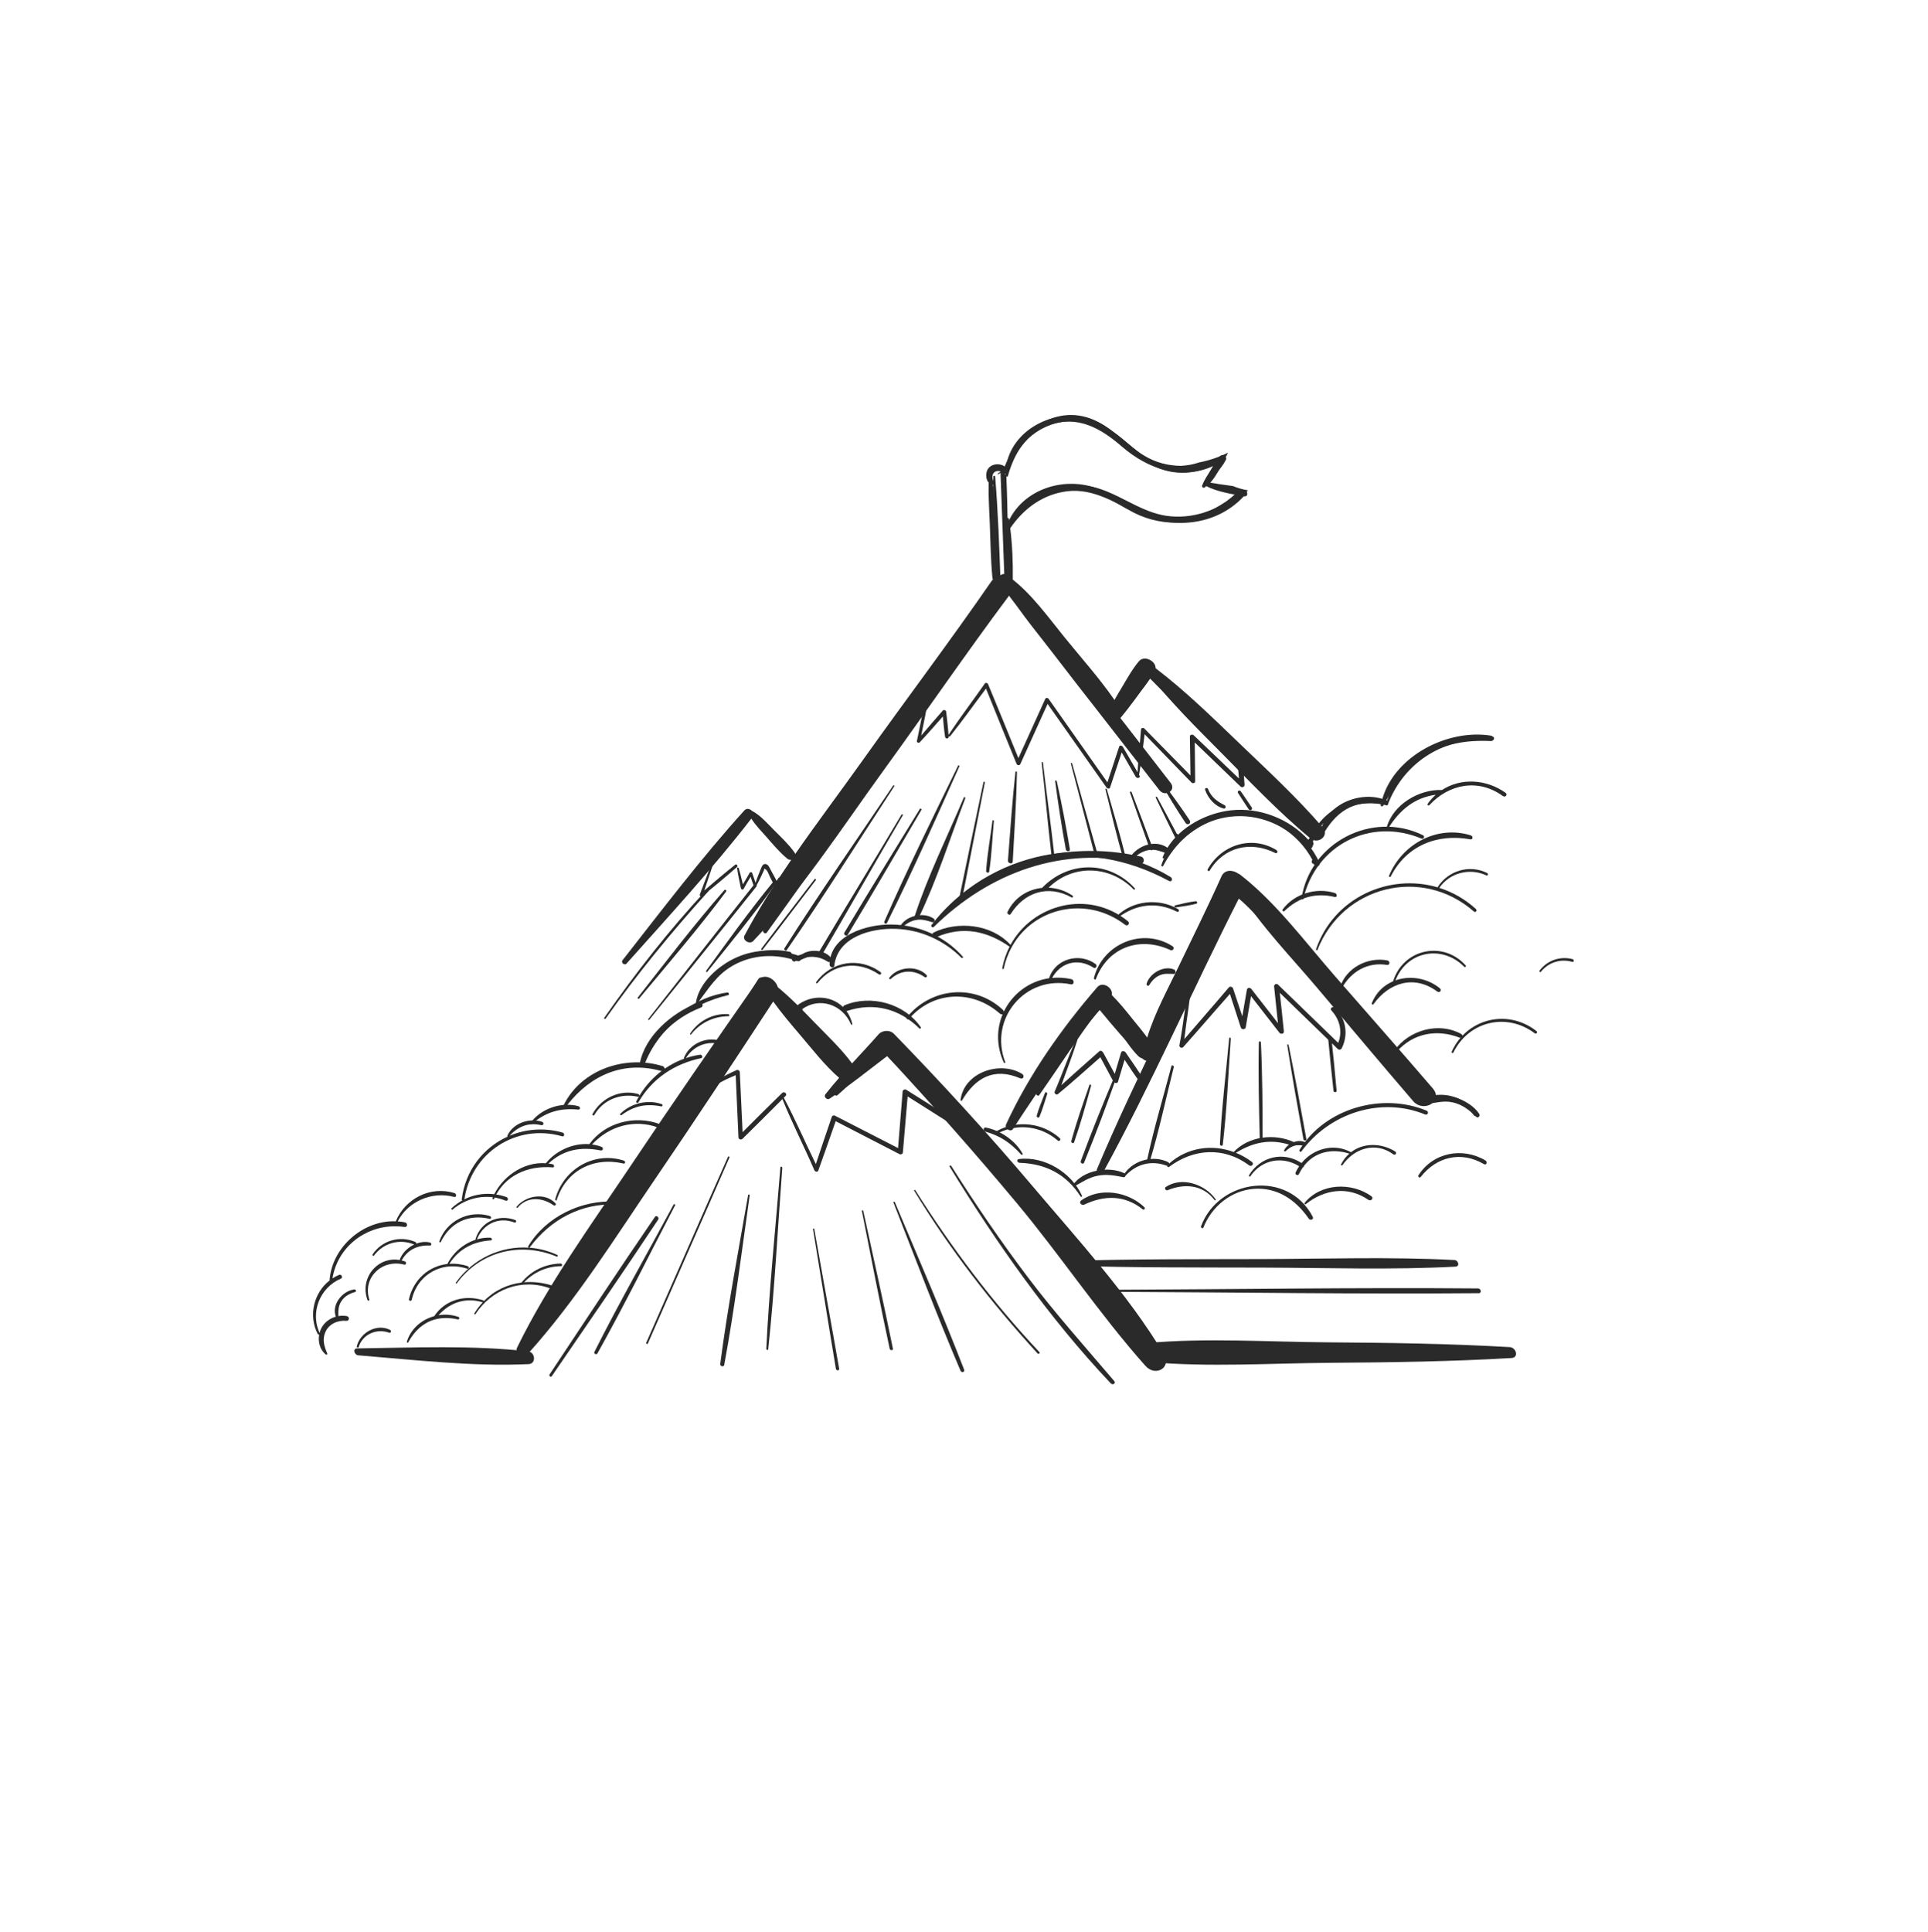 <?xml version="1.0" encoding="utf-8"?>
<!-- Generator: Adobe Illustrator 27.5.0, SVG Export Plug-In . SVG Version: 6.00 Build 0)  -->
<svg version="1.1" xmlns="http://www.w3.org/2000/svg" xmlns:xlink="http://www.w3.org/1999/xlink" x="0px" y="0px"
	 viewBox="0 0 1119.973 1122" style="enable-background:new 0 0 1119.973 1122;" xml:space="preserve">
<g id="BG">
	<rect y="0" style="fill:#FFFFFF;" width="1119.973" height="1122"/>
</g>
<g id="OBJECT">
	<g>
		<path style="fill:#FFFFFF;" d="M714.948,285.131c-2.294-0.049-4.517-0.301-6.751-0.521c-0.286-0.76-0.899-1.415-2.001-1.711
			c-4.706-1.265-4.896-4.162-1.944-7.815c1.667-2.062,0.19-6.434-2.986-5.132c-5.946,2.437-11.693,3.461-17.341,3.423
			c-0.391-0.072-0.8-0.139-1.163-0.219c-12.936-2.814-19.912-6.944-30.04-15.445c-5.186-4.352-11.116-8.58-17.374-11.18
			c-10.605-4.405-21.855-2.769-32.027,1.895c-10.577,4.85-14.287,14.65-17.636,25.294c-0.145-0.102-0.265-0.223-0.447-0.298
			c0.098-0.031,0.196-0.063,0.294-0.094c-0.578-2.833-4.762-2.848-5.755-0.371c-1.885-0.317-4.252,1.221-3.796,3.758
			c3.361,18.73,2.859,37.993,3.424,56.996c0.118,3.943,6.259,3.959,6.141,0c-0.28-9.414-0.384-18.843-0.756-28.246
			c0.878-0.253,1.663-0.846,2.02-1.959c0.358-1.118,0.801-2.088,1.226-3.091c2.157-2.431,4.151-4.904,6.069-7.431
			c0.32-0.336,0.655-0.653,0.977-0.988c1.276-0.427,2.495-1.181,3.546-2.429c0.16-0.19,0.324-0.415,0.484-0.617
			c13.388-9.023,28.899-7.208,44.169-2.248c1.133,1.71,2.783,3.04,4.952,3.474c1.391,0.278,2.622,0.651,3.887,1.003
			c2.871,2.136,5.912,4.027,9.503,5.188c0.321,0.661,0.861,1.237,1.766,1.524c0.485,0.154,0.977,0.243,1.463,0.387
			c0.165,0.115,0.345,0.207,0.51,0.323c1.601,1.136,3.531,1.465,5.427,1.229c2.363,0.494,4.732,0.877,7.099,1.131
			c0.537,0.078,1.052,0.186,1.597,0.257c0.03,0.011,0.062,0.025,0.091,0.036c0.002-0.007,0.002-0.014,0.003-0.021
			c0.277,0.036,0.534,0.096,0.814,0.131c0.528,0.066,0.962-0.013,1.345-0.159c12.344,0.585,24.435-2.389,34.762-10.355
			C718.789,289.085,718.251,285.202,714.948,285.131z"/>
		<g>
			<path style="fill:#FFFFFF;" d="M929.39,749.908c1.247-12.222-4.571-25.168-17.425-29.359c0.351-3.126,0.28-6.291-0.294-9.377
				c6.599-8.296,7.866-20.538,3.676-30.324c17.266-9.655,17.503-37.682,0.744-47.885c1.174-4.123,1.505-8.495,0.945-12.765
				c0.433,0.018,0.831,0.088,1.276,0.088c30.632,0,34.85-40.929,12.685-52.297c-1.668-4.97-4.62-9.457-8.921-12.659
				c18.919-11.961,15.653-46.928-9.92-50.748c-0.014-12.185-6.905-24.354-20.824-27.004c1.982-5.615,1.92-11.512,0.287-17.142
				c-1.866-16.685-13.542-32.043-35.225-32.043c-7.708,0-14.142,1.971-19.347,5.232c-3.2,1.43-6.107,3.204-8.551,5.416
				c-13.338,4.353-21.075,15.773-23.036,28.358c-4.439-1.424-9.238-1.748-14.035-0.949c-6.743,0.433-12.089,2.889-16.037,6.616
				c-5.671,3.614-10.682,8.057-15.202,13.015c-3.78-3.038-7.592-6.043-11.28-9.182c-7.599-12.551-16.794-23.941-27.705-34.115
				c-3.728-3.478-7.94-4.581-11.896-4.117c-8.671-9.871-17.631-20.99-20.174-31.709c-1.886-7.948-8.06-11.159-14.326-10.899
				c-0.081-0.087-0.117-0.186-0.202-0.271c-3.194-3.194-9.933-3.932-13.026,0c-6.252,7.949-12.12,16.147-17.576,24.657
				c-7.803-12.756-17.527-24.414-26.296-36.652c-7.071-11.026-14.142-22.052-21.213-33.078c-2.1-3.274-5.228-4.451-8.257-4.218
				c-0.454-0.857-1.27-1.514-2.538-1.514c-2.117,0-3.064,1.754-2.914,3.39c-3.863-0.79-8.293,0.465-10.199,4.077
				c-4.767,9.033-8.764,18.246-12.249,27.824c-11.038,3.723-20.947,11.292-27.893,21.644c-22.272,33.189-45.48,65.766-70.131,97.236
				c-1.289,0.007-2.486,0.153-3.723,0.241c-0.745-0.951-1.489-1.901-2.234-2.851c-3.196-4.08-8.578-8.839-10.373-13.757
				c-2.817-7.722-12.307-7.667-16.405-3.146c-0.93,0.416-1.848,0.968-2.716,1.785c-14.678,13.827-22.68,32.609-36.931,46.804
				c-14.229,14.172-23.724,32.216-38.103,45.941c-1.304,1.245-2.098,2.582-2.517,3.927c-5.523,4.298-10.392,9.475-9.392,16.417
				c1.383,9.593,11.079,10.644,19.357,10.913c0.629,0.079,1.253,0.081,1.888,0.066c1.007,0.024,2.002,0.045,2.919,0.078
				c5.331,0.193,10.643,0.056,15.945-0.225c-2.437,4.651-4.143,9.701-5.057,14.943c-1.691-0.159-3.422-0.26-5.219-0.26
				c-19.858,0-33.48,9.7-40.873,22.998c-8.967,1.414-16.364,5.017-22.235,10.023c-6.011,1.8-10.41,5.652-13.071,10.553
				c-13.804,6.349-22.25,18.908-25.248,32.898c-0.367,0.204-0.675,0.47-1.034,0.684c-3.444-2.114-7.607-3.47-12.675-3.47
				c-7.79,0-13.623,3.002-17.559,7.505c-2.503,2.573-4.379,5.657-5.512,9.06c-10.574,0.183-18.883,3.808-24.993,9.388
				c-9.533,4.369-13.846,14.693-13.101,24.562c-0.006,0.006-0.011,0.012-0.016,0.018c-6.577,4.928-9.623,13.223-9.266,21.348
				c0.017,0.615,0.09,1.219,0.147,1.831c0.073,0.668,0.126,1.332,0.246,1.991c0.523,3.135,1.528,6.176,3.131,8.89
				c-7.883,5.444-5.481,21.672,7.196,22.759c223.68,19.191,448.435,19.923,672.234,2.19c2.516-0.199,4.586-1.046,6.299-2.247
				c0.888-0.054,1.776-0.073,2.663-0.122c10.173-0.354,20.348-0.555,30.534-0.468c3.112,1.265,6.636,2.036,10.671,2.036
				C948.182,802.457,952.213,760.839,929.39,749.908z"/>
			<g>
				<g>
					<path style="fill:#2B2A2A;" d="M671.256,787.74c-9.691-17.226-23.134-32.925-35.263-48.492
						c-12.602-16.176-25.644-32.01-39.021-47.551c-26.387-30.656-54.164-60.357-83.64-88.074c-1.081-1.017-3.087-1.046-4.054,0.131
						c-4.467,5.431-9.188,10.785-13.712,16.276c-16.775-17.368-33.703-34.578-50.916-51.513c-0.97-0.954-3.291-1.16-4.106,0.133
						c-46.333,73.433-92.338,147.078-138.745,220.462c-0.665,1.051,1.005,2.442,1.686,1.39
						c46.55-71.875,93.493-143.499,140.125-215.322c15.951,16.6,32.121,32.98,48.461,49.199c-2.578,3.281-5.056,6.623-7.313,10.087
						c-0.621,0.953,0.666,2.587,1.66,1.736c9.243-7.912,17.261-17.388,25.521-26.364c27.803,28.395,54.944,57.289,80.599,87.664
						c12.693,15.029,25.024,30.359,37.074,45.908c11.98,15.459,22.656,32.504,35.555,47.158
						C667.506,793.225,673.543,791.804,671.256,787.74z"/>
					<path style="fill:#2B2A2A;" d="M817.892,618.419c-21.35-15.687-76.136-91.18-98.49-105.416
						c-1.682-1.071-4.081-0.166-4.86,1.548c-25.025,55.077-53.739,108.727-77.27,164.451c-0.909,2.153,2.504,3.894,3.661,1.775
						c28.274-51.779,51.956-106.177,78.669-158.797c19.085,15.432,73.334,88.26,93.21,102.601
						C817.435,627.915,822.561,621.849,817.892,618.419z"/>
					<path style="fill:#2B2A2A;" d="M669.19,610.363c-9.143-10.939-19.187-21.332-29.266-31.419
						c-1.496-1.497-3.863-0.868-4.784,0.811c-10.29,18.76-22.086,36.58-33.142,54.878c-0.651,1.076,0.983,2.518,1.739,1.434
						c11.598-16.609,22.577-33.625,34.722-49.846c8.126,9.9,16.538,19.692,25.448,28.859
						C666.966,618.227,672.113,613.861,669.19,610.363z"/>
					<path style="fill:#2B2A2A;" d="M735.503,450.198c-21.182-21.376-44.122-41.369-66.562-61.417
						c-0.837-0.747-2.654-0.973-3.36,0.109c-5.56,8.526-11.604,16.867-16.652,25.728c-20.609-26.639-41.248-53.259-62.326-79.515
						c-1.802-2.245-4.969-2.365-6.445,0.208c-20.574,35.864-46.653,69.397-69.743,103.699
						c-22.562,33.516-45.168,67.021-67.044,100.99c-0.814,1.264,1.146,2.955,2.058,1.696c24.104-33.284,47.505-67.089,70.9-100.875
						c22.374-32.31,43.203-66.845,67.586-97.719c29.386,38.975,59.67,77.296,89.581,115.867c3.268,4.214,10.003,0.235,6.514-4.248
						c-9.747-12.528-19.461-25.086-29.176-37.645c6.154-7.284,11.597-15.232,17.19-22.958c20.68,20.699,41.368,41.809,63.27,61.187
						C734.935,458.527,738.784,453.508,735.503,450.198z"/>
					<path style="fill:#2B2A2A;" d="M680.053,509.463c-45.393-27.866-106.233-14.456-138.106,27.12
						c-0.529,0.69,0.622,1.646,1.17,0.964c14.895-18.551,35.688-32.018,58.887-37.522c26.638-6.32,53.335-1.143,77.128,11.708
						C680.733,512.598,681.447,510.319,680.053,509.463z"/>
					<path style="fill:#2B2A2A;" d="M766.471,501.142c-8.03-17.805-26.446-30.167-46.094-30.236
						c-19.474-0.068-39.466,12.799-45.742,31.566c-0.208,0.621,0.715,1.123,1.041,0.505c8.655-16.459,24.192-28.827,43.397-29.388
						c18.123-0.529,34.873,10.167,43.297,25.877c-0.512,0.562-0.621,1.539,0.185,2.094c0.535,0.368,1.071,0.736,1.606,1.104
						C765.296,503.445,767.188,502.732,766.471,501.142z"/>
					<path style="fill:#2B2A2A;" d="M674.666,492.665c-6.094-3.635-14.191-0.193-17.027,5.884c-0.266,0.571,0.677,1.051,0.989,0.479
						c3.077-5.63,9.778-7.089,15.37-4.718C675.212,494.826,675.694,493.279,674.666,492.665z"/>
					<path style="fill:#2B2A2A;" d="M559.291,555.679c-10.486-11.921-25.934-18.59-41.779-18.675
						c-13.975-0.075-35.458,6.104-35.601,23.318c-0.013,1.551,2.515,2.406,2.725,0.593c1.935-16.762,21.556-21.947,35.932-21.378
						c14.415,0.571,27.776,6.686,37.963,16.821C558.976,556.801,559.727,556.174,559.291,555.679z"/>
					<path style="fill:#2B2A2A;" d="M479.063,556.042c-5.802-3.121-12.909-2.902-18.563,0.484c-1.198,0.718,0.261,2.525,1.397,1.863
						c5.285-3.077,11.013-3.474,16.688-1.17C479.446,557.568,479.832,556.456,479.063,556.042z"/>
					<path style="fill:#2B2A2A;" d="M615.587,661.066c-9.894-8.861-24.659-10.609-36.305-4.214
						c-0.771,0.423,0.151,1.503,0.868,1.157c11.531-5.569,24.585-3.888,34.287,4.452
						C615.429,663.315,616.554,661.932,615.587,661.066z"/>
					<path style="fill:#2B2A2A;" d="M828.717,645.142c-25.88-10.716-58.949-1.469-73.818,22.785c-0.407,0.665,0.593,1.555,1.08,0.89
						c16.25-22.187,46-32.017,71.845-21.478C829.415,647.989,830.233,645.77,828.717,645.142z"/>
					<path style="fill:#2B2A2A;" d="M857.585,646.976c-6.963-11.033-22.968-14.628-33.732-7.042
						c-0.459,0.324,0.104,0.996,0.555,0.74c10.966-6.207,24.701-3.318,31.808,7.194
						C856.851,648.806,858.214,647.973,857.585,646.976z"/>
					<path style="fill:#2B2A2A;" d="M558.842,653.361c-10.806-6.788-21.611-13.576-32.416-20.364
						c-0.808-0.508-2.01,0.052-2.088,1.004c-0.894,10.954-1.783,21.909-2.664,32.865c-12.211-6.258-24.417-12.526-36.626-18.79
						c-0.617-0.317-1.587-0.146-1.836,0.585c-3.122,9.159-6.257,18.317-9.298,27.504c-6.274-12.806-11.922-25.953-18.611-38.545
						c0.373-0.379,0.756-0.75,1.128-1.13c1.065-1.085-0.958-2.723-2.036-1.678c-7.756,7.519-15.366,15.193-23.019,22.818
						c-0.533-11.658-1.071-23.316-1.631-34.973c-0.034-0.712-1.052-1.43-1.733-1.126c-14.991,6.676-29.053,15.98-38.428,29.754
						c-0.378,0.556,0.451,1.263,0.911,0.751c10.448-11.642,22.195-21.727,36.869-27.491c0.523,12.051,1.063,24.1,1.612,36.15
						c0.051,1.124,1.59,1.532,2.31,0.817c7.738-7.688,15.538-15.323,23.207-23.081c5.655,13.98,12.592,27.449,18.556,41.296
						c0.363,0.843,1.889,1.297,2.279,0.216c3.445-9.534,6.764-19.116,10.101-28.688c12.349,6.373,24.701,12.74,37.045,19.121
						c0.795,0.411,1.914,0.01,1.996-0.961c0.93-10.845,1.849-21.69,2.766-32.536c10.159,6.419,20.318,12.838,30.478,19.257
						C559.558,657.299,560.558,654.438,558.842,653.361z"/>
					<path style="fill:#2B2A2A;" d="M775.224,585.298c-1.101-0.99-2.896,0.449-1.816,1.621c4.931,5.354,6.531,12.218,3.961,18.854
						c-11.647-11.27-23.302-22.531-34.932-33.819c-0.924-0.897-2.442-0.161-2.311,1.092c0.743,7.088,1.468,14.179,2.238,21.265
						c-5.148-6.61-10.296-13.221-15.444-19.832c-0.743-0.955-2.374-0.907-2.605,0.429c-0.888,5.138-1.779,10.276-2.669,15.413
						c-1.793-5.405-3.585-10.81-5.377-16.214c-0.319-0.963-1.773-1.346-2.445-0.551c-8.529,10.089-17.279,19.992-25.864,30.035
						c1.321-11.569,3.459-23.064,4.284-34.678c0.036-0.506-0.739-0.734-0.857-0.186c-2.742,12.692-3.84,25.706-6.278,38.458
						c-0.216,1.131,1.442,1.907,2.188,1.071c9.135-10.237,18.046-20.674,27.166-30.924c2.103,6.491,4.208,12.982,6.309,19.474
						c0.445,1.373,2.617,1.383,2.868-0.093c1.023-6.023,2.044-12.046,3.068-18.069c5.493,7.06,10.986,14.12,16.479,21.18
						c0.854,1.098,2.761,0.778,2.606-0.797c-0.735-7.456-1.558-14.904-2.365-22.352c11.242,10.872,22.465,21.763,33.694,32.648
						c0.698,0.676,1.835,0.438,2.254-0.382C783.448,600.975,781.924,591.322,775.224,585.298z"/>
					<path style="fill:#2B2A2A;" d="M665.012,628.182c-3.37-5.824-7.389-11.305-11.144-16.887c-0.549-0.816-2.277-1.087-2.627,0.085
						c-1.232,4.127-2.452,8.257-3.67,12.388c-2.236-4.117-4.47-8.236-6.714-12.349c-0.359-0.657-1.471-1.485-2.234-0.804
						c-7.362,6.573-14.827,13.059-22.089,19.748c3.098-8.757,6.568-17.388,9.321-26.263c0.136-0.437-0.531-0.818-0.742-0.359
						c-4.552,9.932-8.085,20.298-12.447,30.311c-0.414,0.95,0.971,2.234,1.839,1.516c8.398-6.948,16.509-14.268,24.704-21.457
						c2.482,4.644,4.97,9.284,7.458,13.924c0.483,0.901,2.365,1.703,2.798,0.265c1.277-4.245,2.544-8.494,3.807-12.743
						c3.054,4.627,6.06,9.325,9.452,13.688C663.58,630.344,665.859,629.645,665.012,628.182z"/>
					<path style="fill:#2B2A2A;" d="M721.878,443.073c-0.205-1.72-2.907-1.802-2.827,0.091c0.128,3.016,0.387,6.026,0.652,9.035
						c-8.761-8.369-17.522-16.738-26.283-25.107c-0.659-0.63-2.242-0.422-2.225,0.697c0.114,7.546,0.233,15.093,0.352,22.639
						c-8.941-9.104-17.88-18.208-26.842-27.291c-0.594-0.602-1.829-0.31-1.894,0.593c-0.595,8.278-1.63,16.55-1.992,24.844
						c-2.831-4.893-5.662-9.787-8.493-14.68c-0.403-0.697-1.816-1.334-2.186-0.207c-2.273,6.914-4.556,13.826-6.839,20.737
						c-11.38-16.154-22.762-32.306-34.135-48.465c-0.484-0.688-1.629-0.761-2.004,0.065c-5.193,11.443-10.39,22.885-15.576,34.331
						c-5.841-14.316-11.656-28.643-17.593-42.92c-0.272-0.655-1.395-1.138-1.892-0.427c-6.989,9.989-14.378,19.706-21.124,29.864
						c-0.28-4.489-0.855-8.969-1.343-13.437c-0.097-0.888-1.363-1.403-1.975-0.698c-4.188,4.824-8.418,9.621-12.537,14.507
						c1.509-7.555,3.228-15.131,4.132-22.758c0.05-0.42-0.693-0.768-0.832-0.289c-2.484,8.555-3.903,17.491-5.798,26.193
						c-0.187,0.859,1.075,1.391,1.629,0.798c4.59-4.904,9.003-9.981,13.451-15.018c0.351,3.952,0.691,7.914,1.288,11.831
						c0.189,1.241,2.129,1.319,2.058-0.066c-0.006-0.129-0.02-0.257-0.027-0.385c0.21,0.29,0.604,0.449,0.871,0.116
						c7.226-9.024,13.9-18.477,20.865-27.701c5.849,14.591,11.813,29.136,17.745,43.693c0.359,0.881,1.747,1.172,2.185,0.207
						c5.293-11.666,10.572-23.34,15.855-35.01c11.433,16.221,22.857,32.448,34.284,48.673c0.44,0.624,1.709,0.824,2.002-0.065
						c2.251-6.809,4.505-13.617,6.764-20.423l8.114,14.116c0.729,1.267,3.034,0.745,2.214-0.673
						c-0.083-0.143-0.165-0.285-0.247-0.428c1.424-7.793,2.172-15.71,3.224-23.565c9.068,9.365,18.154,18.713,27.24,28.06
						c0.62,0.638,2.138,0.377,2.127-0.666c-0.078-7.539-0.159-15.078-0.243-22.618c8.863,8.53,17.727,17.061,26.59,25.592
						c0.958,0.922,2.442,0.154,2.343-1.107C722.626,451.526,722.379,447.282,721.878,443.073z"/>
					<path style="fill:#2B2A2A;" d="M584.574,276.107c-0.018-0.425-0.494-0.639-0.881-0.594c-0.03-0.895-0.062-1.791-0.091-2.686
						c-0.049-1.494-2.534-1.584-2.47,0.08c0.868,22.807,1.688,45.615,2.54,68.423c0.044,1.17,2.281,1.531,2.257,0.21
						C585.538,319.74,585.491,297.892,584.574,276.107z"/>
					<path style="fill:#2B2A2A;" d="M716.229,282.334c-2.7-0.371-5.396-0.758-8.091-1.148c-1.697-0.314-3.395-0.597-5.068-0.809
						c3.399-3.886,6.009-8.822,7.506-13.732c0.042-0.101,0.085-0.202,0.127-0.303c0.525-0.413,1.059-0.815,1.558-1.258
						c0.353-0.718,0.704-1.438,1.049-2.16c-0.846,0.421-1.703,0.821-2.564,1.213c-0.546,0.243-1.095,0.48-1.649,0.708
						c-0.426,0.179-0.853,0.358-1.285,0.527c-3.598,1.392-7.346,2.481-11.248,3.23c-8.886,2.97-18.516,2.876-27.987-1.59
						c-2.281-1.075-4.403-2.389-6.465-3.794c-5.699-4.398-10.953-9.56-17.028-13.423c-2.156-1.612-4.372-3.137-6.739-4.436
						c-24.388-13.377-49.456,6.483-56.279,30.178c-0.205,0.711,0.865,1.341,1.21,0.587c0.794-1.733,1.632-3.463,2.522-5.172
						c-0.073,0.354,0.486,0.65,0.621,0.269c0.836-2.355,1.895-4.6,3.116-6.735c2.253-3.523,4.787-6.834,7.697-9.725
						c6.113-5.649,13.946-9.337,22.647-10.025c4.615-0.365,8.767,0.185,12.622,1.346c7.579,2.969,14.262,8.591,21.002,14.115
						c5.072,4.156,10.357,7.741,16.115,10.204c5.933,2.983,12.361,4.568,19.425,4.112c6.162-0.398,12.365-2.272,17.743-5.464
						c-1.533,2.674-3.193,5.363-4.547,8.16c-0.772,0.93-1.571,1.854-2.412,2.777c-0.323-0.024-0.429,0.244-0.391,0.509
						c-0.702,1.102,1.118,2.487,2.125,1.495c0.094-0.092,0.179-0.197,0.272-0.291c0.206,0.074,0.425,0.138,0.632,0.211
						c2.214,0.85,4.516,1.561,6.878,2.124c3.018,0.803,6.063,1.459,8.972,1.872c0.105,0.015,0.184-0.002,0.275-0.006
						c-1.977,2.012-4.159,3.798-6.444,5.437c-2.175,1.46-4.409,2.828-6.722,4.089c-7.193,3.637-15.22,5.64-23.294,5.654
						c-16.219,0.028-27.692-9.608-41.681-16.117c-20.212-9.404-47.018-1.687-55.542,20.052c-0.21,0.534,0.609,0.953,0.898,0.435
						c6.75-12.127,18.615-20.883,32.614-22.327c15.643-1.614,27.157,7.998,40.279,14.686c17.268,8.8,37.576,7.273,53.127-3.06
						c4.424-2.447,8.519-5.422,12.115-8.846c0,0,0.014,0,0.022,0.001c0.322-0.361,0.618-0.744,0.929-1.115
						C721.852,284.283,718.93,283.467,716.229,282.334z"/>
					<path style="fill:#2B2A2A;" d="M578.081,276.852c-0.046-0.546-1.073-0.738-1.075-0.1c-0.033,20.595,1.01,41.308,1.956,61.879
						c0.063,1.383,2.334,1.456,2.278-0.074C580.484,318.018,579.805,297.335,578.081,276.852z"/>
					<path style="fill:#2B2A2A;" d="M583.714,271.877c-0.539,0.263-1.077,0.529-1.621,0.782c-0.324,0.151,0.056,0.672,0.373,0.498
						c0.522-0.288,1.05-0.563,1.577-0.84C584.336,272.163,583.988,271.743,583.714,271.877z"/>
					<path style="fill:#2B2A2A;" d="M583.786,272.383c-1.986-2.32-5.711-2.927-8.151-0.909c-2.305,1.906-2.577,5.533-0.491,7.657
						c0.505,0.514,1.254-0.056,1.034-0.681c-0.611-1.732-0.508-3.953,1.063-5.16c1.46-1.122,3.304-0.829,4.636,0.258
						c-0.735,0.49-1.47,0.98-2.205,1.47c-0.274,0.183,0.07,0.613,0.329,0.44c0.777-0.518,1.555-1.036,2.332-1.554
						C583.283,274.583,584.644,273.385,583.786,272.383z"/>
					<path style="fill:#2B2A2A;" d="M357.673,698c-19.765-1.262-40.651,8.764-50.887,25.966c-0.207,0.349,0.202,0.739,0.571,0.755
						c-16.359-1.153-32.608,6.341-42.565,20.295c-0.228,0.319,0.296,0.754,0.528,0.436c13.585-18.566,36.917-24.363,57.97-15.585
						c0.694,0.289,1.042-0.661,0.39-0.96c-5.28-2.426-10.782-3.791-16.273-4.184c0.118-0.007,0.232-0.049,0.313-0.157
						c12.178-16.283,29.657-25.69,50.21-24.966C359.035,699.638,358.625,698.06,357.673,698z"/>
					<path style="fill:#2B2A2A;" d="M422.542,576.494c-22.101,3.117-40.992,20.249-48.813,40.692
						c-0.204,0.534,0.683,1.007,0.911,0.442c8.54-21.176,26.583-34.428,48.35-39.607
						C423.893,577.807,423.358,576.38,422.542,576.494z"/>
					<path style="fill:#2B2A2A;" d="M458.955,552.916c-20.549-4.604-43.935,6.819-52.764,25.935
						c-0.262,0.568,0.659,1.029,0.976,0.473c10.579-18.567,30.537-28.093,51.588-24.464
						C460.128,555.097,460.181,553.19,458.955,552.916z"/>
					<path style="fill:#2B2A2A;" d="M306.852,784.968c-32.536-3.697-66.649-2.167-99.359-1.736
						c-2.839,0.037-1.683,3.823,0.646,4.011c32.466,2.629,66.372,6.638,98.938,5.116
						C311.594,792.149,310.952,785.434,306.852,784.968z"/>
					<path style="fill:#2B2A2A;" d="M844.889,731.886c-37.182-1.931-74.706-0.669-111.927-0.556
						c-37.208,0.113-74.472-0.107-111.664,1.071c-1.962,0.062-1.231,2.766,0.455,2.818c37.308,1.17,74.686,0.958,112.01,1.071
						c37.157,0.113,74.632,1.404,111.747-0.556C848.214,735.592,847.163,732.004,844.889,731.886z"/>
				</g>
				<path style="fill:#2B2A2A;" d="M768.35,480.605c-14.787-17.217-31.687-32.779-48.041-48.486
					c-15.573-14.957-31.719-30.808-49.038-43.987c0.183-4.187-6.582-7.735-9.658-4.051c-3.965,4.75-7.106,10.433-10.25,15.759
					c-1.272,2.155-2.719,4.413-3.952,6.756c-8.832-12.775-19.456-24.597-29.195-36.621c-9.672-11.941-19.251-25.44-31.635-34.668
					c-1.336-0.995-3.246-0.537-3.729,0.755c-2.359-1.165-5.1-1.079-6.83,1.425c-24.243,35.102-50.019,69.203-74.763,103.961
					c-12.853,18.055-26.477,36.114-39.324,54.623c-0.099-0.349-0.266-0.707-0.522-1.064c-3.352-4.671-7.772-8.832-11.841-12.893
					c-3.943-3.936-7.759-8.497-12.744-11.118c-0.014-0.007-0.027-0.001-0.041-0.007c-1.133-1.193-3.062-1.704-4.367-0.263
					c-25.048,27.662-47.787,57.709-70.809,87.055c-1.075,1.37,1.176,3.222,2.334,1.923c24.58-27.571,49.876-54.994,72.512-84.208
					c2.372,3.863,5.756,7.194,8.701,10.559c3.782,4.322,7.675,8.996,12.111,12.652c0.768,0.633,1.602,0.801,2.364,0.701
					c-9.816,14.301-19.126,28.877-27.133,43.984c-1.48,2.792,3.003,5.37,5.035,3.233c28.369-29.849,51.613-65.914,75.767-99.191
					c24.467-33.709,47.99-68.176,72.933-101.527c0.189-0.253,0.315-0.514,0.454-0.774c6.644,11.852,16.145,22.636,24.359,33.151
					c10.323,13.215,20.128,27.134,31.778,39.205c3.253,3.37,7.379,1.098,8.213-2.35c3.62-2.849,6.586-7.156,9.286-10.602
					c2.84-3.624,5.746-7.249,8.275-11.107c12.215,15.229,26.555,29.463,40.174,43.187c16.997,17.128,33.828,34.962,52.424,50.374
					C765.639,490.673,772.494,485.43,768.35,480.605z"/>
				<path style="fill:#2B2A2A;" d="M832.282,632.173c-18.698-21.758-37.659-43.291-56.547-64.884
					c-17.43-19.925-34.45-43.054-55.448-59.33c-0.274-0.213-0.584-0.364-0.909-0.469c-3.155-2.293-7.966-2.633-9.865,1.62
					c-7.903,17.694-16.573,35.014-24.943,52.488c-6.32,13.195-13.836,26.874-18.159,41.068c-2.557-3.581-5.48-6.951-8.2-10.352
					c-3.942-4.93-7.893-9.891-12.379-14.34c1.013-3.942-5.195-8.305-8.421-4.578c-20.738,23.95-39.758,50.917-53.016,79.808
					c-0.977,2.129,2.656,4.697,4.028,2.586c16.235-24.985,32.824-48.86,52.305-71.341c2.679,4.662,5.762,9.1,8.826,13.51
					c3.692,5.313,7.136,11.016,11.754,15.562c3.299,3.248,9.257,0.584,9.026-3.556c10.299-12.679,17.272-28.942,24.646-43.32
					c8.311-16.206,16.377-32.529,25.035-48.552c12.662,20.075,30.205,38.022,45.348,55.959
					c18.472,21.881,36.875,43.824,55.539,65.541C826.929,646.604,838.755,639.705,832.282,632.173z"/>
				<path style="fill:#2B2A2A;" d="M676.057,786.455c-20.911-34.76-49.998-66.469-76.157-97.368
					c-25.817-30.496-52.783-59.961-80.636-88.605c-2.324-2.39-6.751-2.125-8.874,0.286c-5.063,5.749-10.291,11.304-15.445,16.925
					c-6.306-8.618-14.575-16.309-21.978-23.975c-6.771-7.012-13.599-14.065-21.12-20.281c-1.439-5.01-8.232-8.727-11.736-3.712
					c-24.785,35.473-49.386,71.052-73.469,107.006c-23.073,34.445-48.038,68.705-66.287,106.048
					c-1.636,3.347,3.615,6.564,6.042,3.88c28.171-31.16,50.826-67.606,74.432-102.223c23.169-33.975,45.806-68.286,68.31-102.702
					c4.839,6.716,10.223,13.063,15.584,19.344c7.221,8.461,14.304,17.7,22.711,24.989c-2.732,3.127-5.414,6.304-7.993,9.588
					c-1.129,1.438,0.939,3.514,2.429,2.54c11.68-7.632,22.389-16.386,33.482-24.762c25.765,27.755,50.864,56.126,75.135,85.199
					c25.729,30.818,48.278,64.851,74.923,94.765C671.194,799.892,680.878,794.47,676.057,786.455z"/>
				<path style="fill:#2B2A2A;" d="M655.236,535.119c-22.908-18.644-55.326-9.973-68.222,13.726
					c-10.925-12.084-30.482-14.084-44.686-7.198c-1.53,0.742,0.132,3.343,1.573,2.709c15.126-6.652,29.459-3.677,42.56,5.538
					c-1.947,3.815-3.413,7.989-4.248,12.499c-0.095,0.513,0.76,0.748,0.879,0.191c0.948-4.459,2.487-8.533,4.473-12.217
					c0.23-0.073,0.364-0.266,0.282-0.513c12.714-22.846,43.458-29.792,65.705-12.693
					C655.058,538.317,656.722,536.329,655.236,535.119z"/>
				<path style="fill:#2B2A2A;" d="M542.456,533.63c-5.923-4.244-16.792-1.698-19.856,5.008c-0.16,0.351,0.358,0.813,0.675,0.556
					c2.559-2.072,4.999-3.966,8.289-4.714c3.633-0.826,6.61,0.181,10.045,1.204C542.854,536.055,543.405,534.31,542.456,533.63z"/>
				<path style="fill:#2B2A2A;" d="M636.477,560.003c-9.554-7.036-23.558-3.03-27.041,8.217
					c-11.75,1.682-21.426,9.239-26.278,19.344c-0.059-0.31-0.197-0.625-0.496-0.908c-16.408-15.547-41.951-13.051-55.905,4.316
					c-0.545,0.678,0.599,1.622,1.167,0.962c14.112-16.417,36.962-17.248,52.961-3.122c0.558,0.493,1.137,0.513,1.579,0.281
					c-3.542,8.401-3.825,18.36,0.648,28.097c0.235,0.511,1.068,0.332,0.842-0.256c-9.719-25.187,11.64-50.708,38.068-45.185
					c2.117,0.442,2.219-2.601,0.312-3.019c-3.847-0.844-7.584-1.025-11.157-0.697c4.914-8.93,14.821-11.849,24.065-5.957
					C636.55,562.911,637.681,560.89,636.477,560.003z"/>
				<path style="fill:#2B2A2A;" d="M681.192,549.658c-17.502-11.266-40.761-1.444-45.717,18.432
					c-0.166,0.667,0.867,1.299,1.148,0.556c7.042-18.615,25.691-24.956,43.259-16.786
					C681.322,552.531,682.578,550.551,681.192,549.658z"/>
				<path style="fill:#2B2A2A;" d="M681.985,563.134c-6.038-2.541-14.205,2.266-15.933,8.286c-0.208,0.723,0.912,1.718,1.416,0.909
					c1.563-2.511,3.465-4.622,6.227-5.833c2.741-1.202,5.157-0.835,8.016-0.758C683.238,565.778,683.158,563.627,681.985,563.134z"
					/>
				<path style="fill:#2B2A2A;" d="M534.833,596.592c-9.479-13.705-28.873-19.058-44.181-12.684
					c-0.548,0.228-0.839,0.609-0.949,1.033c-7.47-7.348-20.224-7.493-28.737,0.909c-1.207,1.192,0.695,3.185,2.054,2.715
					l2.182-0.753c0.876-0.302,1.054-1.009,0.854-1.668c9.897-7.199,23.392-2.755,28.273,8.854c0.161,0.384,0.903,0.373,0.788-0.129
					c-0.676-2.95-1.871-5.485-3.423-7.612c0.127-0.013,0.249-0.001,0.38-0.045c15.44-5.143,30.435-1.313,41.92,10.128
					C534.504,597.848,535.232,597.17,534.833,596.592z"/>
				<path style="fill:#2B2A2A;" d="M593.691,623.73c-12.854-7.783-33.693-0.876-35.725,15.212c-0.061,0.482,0.611,0.708,0.853,0.296
					c7.755-13.241,18.636-19.399,33.809-12.891C594.563,627.177,595.314,624.713,593.691,623.73z"/>
				<path style="fill:#2B2A2A;" d="M384.893,619.251c-21.46-6.581-47.093,1.867-57.408,22.552
					c-7.554,0.631-15.09,4.509-19.328,10.493c-0.252,0.356,0.256,0.958,0.62,0.649c8.178-6.964,16.395-9.449,27.042-8.43
					c1.404,0.134,1.414-1.598,0.203-1.956c-2.055-0.606-4.221-0.827-6.404-0.828c13.542-17.303,32.742-25.851,54.968-19.513
					C386.642,622.805,386.694,619.804,384.893,619.251z"/>
				<path style="fill:#2B2A2A;" d="M326.757,657.839c-10.761-2.982-21.473-2.034-30.773,1.872c5.021-5.463,11.089-7.89,18.534-6.126
					c1.225,0.29,1.599-1.542,0.478-1.931c-7.352-2.551-17.017,0.675-20.273,8.042c-0.088,0.2,0.012,0.389,0.167,0.511
					c-14.008,6.319-24.58,19.478-26.669,36.437c-0.107,0.872,1.352,1.286,1.489,0.324c3.877-27.336,30.19-44.615,56.822-36.949
					C328.024,660.447,328.111,658.214,326.757,657.839z"/>
				<path style="fill:#2B2A2A;" d="M383.263,652.959c-14.446-5.414-31.779-1.01-40.92,11.633
					c-9.478-0.705-19.394,3.745-25.249,11.095c-13.258-1.016-26.119,8.164-31.033,20.27c-0.212,0.521,0.649,0.979,0.894,0.433
					c6.191-13.755,19.73-19.519,34.143-18.304c1.167,0.098,0.864-1.607-0.056-1.823c-0.81-0.19-1.621-0.325-2.431-0.435
					c8.644-8.026,18.78-9.93,30.36-7.57c1.327,0.27,1.707-1.611,0.514-2.078c-1.804-0.707-3.679-1.155-5.581-1.413
					c9.942-10.652,24.468-14.962,38.536-9.782C383.918,655.528,384.681,653.49,383.263,652.959z"/>
				<path style="fill:#2B2A2A;" d="M362.372,674.132c-17.468-5.575-35.271,5.133-39.855,22.522
					c-0.134,0.508,0.685,0.972,0.861,0.417c5.483-17.264,21.464-25.278,38.817-21.224
					C363.419,676.134,363.392,674.458,362.372,674.132z"/>
				<path style="fill:#2B2A2A;" d="M322.697,698.995c-6.09-6.638-17.388-4.517-22.651,1.984c-0.294,0.363,0.328,0.877,0.627,0.517
					c5.573-6.712,14.241-6.036,20.841-1.444C322.253,700.567,323.442,699.806,322.697,698.995z"/>
				<path style="fill:#2B2A2A;" d="M299.305,708.651c-9.719-3.594-20.067,0.986-23.092,11.084c-0.134,0.447,0.579,0.851,0.759,0.368
					c3.357-8.987,12.637-13.58,21.757-10.035C299.763,710.47,300.293,709.017,299.305,708.651z"/>
				<path style="fill:#2B2A2A;" d="M294.089,695.276c-11.276-3.883-23.104-1.563-31.866,6.599c-0.365,0.34,0.301,1.017,0.672,0.703
					c8.539-7.237,20.204-9.497,30.68-5.223C295.175,698.008,295.638,695.81,294.089,695.276z"/>
				<path style="fill:#2B2A2A;" d="M417.676,604.368c-8.081-2.267-17.455,2.343-20.393,10.214c-0.051,0.136,0.002,0.273,0.085,0.396
					c-11.954,4.314-21.929,13.302-27.746,24.754c-0.346,0.682,0.804,1.26,1.198,0.581c8.077-13.913,20.926-22.403,36.516-25.685
					c1.187-0.25,0.481-2.148-0.585-1.998c-2.856,0.402-5.635,1.077-8.324,1.976c4.233-6.643,11.208-9.874,19.059-8.402
					C418.797,606.45,418.798,604.683,417.676,604.368z"/>
				<path style="fill:#2B2A2A;" d="M511.509,564.67c-12.238-8.999-28.448-6.412-37.418,5.759c-0.327,0.444,0.397,1.049,0.744,0.613
					c9.032-11.35,23.697-13.284,35.637-5.114C511.423,566.579,512.469,565.376,511.509,564.67z"/>
				<path style="fill:#2B2A2A;" d="M538.117,566.235c-5.762-5.752-16.765-4.714-21.544,1.728c-0.386,0.52,0.393,1.115,0.846,0.697
					c5.801-5.345,13.288-5.622,19.65-1.154C538.047,568.193,538.955,567.072,538.117,566.235z"/>
				<path style="fill:#2B2A2A;" d="M684.311,528.021c-11.193-6.516-26.36-5.035-35.638,4.181c-0.413,0.41,0.331,1.147,0.775,0.811
					c10.361-7.842,22.494-9.441,34.237-3.45C684.781,530.123,685.28,528.586,684.311,528.021z"/>
				<path style="fill:#2B2A2A;" d="M694.62,523.495c-4.018,0.428-8.11,1.472-12.034,2.414c-0.692,0.166-0.283,1.261,0.343,1.171
					c4.004-0.576,8.207-1.098,12.1-2.19C695.851,524.659,695.366,523.415,694.62,523.495z"/>
				<path style="fill:#2B2A2A;" d="M826.503,485.083c-29.553-14.326-65.391,4.283-70.459,36.696c-0.1,0.637,0.918,0.908,1.076,0.234
					c7.36-31.276,38.889-47.332,68.573-34.936C827.136,487.678,827.841,485.731,826.503,485.083z"/>
				<path style="fill:#2B2A2A;" d="M802.722,465.082c-19.198-5.073-40.367,9.262-43.648,28.589c-0.083,0.49,0.807,0.874,0.957,0.332
					c5.255-18.936,23.247-30.008,42.492-27C803.895,467.218,803.912,465.397,802.722,465.082z"/>
				<path style="fill:#2B2A2A;" d="M866.91,427.746c-26.349-4.656-54.812,13.732-61.771,39.423c-0.147,0.543,0.705,1.046,0.928,0.45
					c9.507-25.326,33.803-40.209,60.61-37.626C868.252,430.144,868.37,428.003,866.91,427.746z"/>
				<path style="fill:#2B2A2A;" d="M851.422,560.785c-13.105-14.676-36.337-9.603-42.15,9.176c-0.186,0.6,0.792,1.134,1.013,0.491
					c6.118-17.824,27.097-22.19,40.274-8.896C851.06,562.062,851.92,561.343,851.422,560.785z"/>
				<path style="fill:#2B2A2A;" d="M863.886,507.105c-10.273-5.171-22.756-1.398-28.802,8.306
					c-28.002-8.261-60.21,5.771-70.607,35.949c-0.168,0.487,0.623,0.918,0.827,0.401c14.634-37.219,60.64-48.78,90.854-22.333
					c1.016,0.889,2.172-0.538,1.185-1.438c-6.399-5.833-13.66-9.866-21.253-12.261c5.985-8.759,17.647-11.759,27.253-7.284
					C864.299,508.89,864.772,507.551,863.886,507.105z"/>
				<path style="fill:#2B2A2A;" d="M892.509,598.895c-16.777-13.144-40.484-7.349-49.239,12.046
					c-0.254,0.563,0.692,1.06,0.979,0.475c8.917-18.259,30.953-23.478,47.223-11.262
					C892.405,600.854,893.44,599.625,892.509,598.895z"/>
				<path style="fill:#2B2A2A;" d="M913.491,557.109c-7.221-1.864-14.733,0.731-19.199,6.717c-0.356,0.477,0.427,1.13,0.802,0.661
					c4.407-5.504,11.459-7.756,18.232-5.783C914.411,559.02,914.496,557.368,913.491,557.109z"/>
				<path style="fill:#2B2A2A;" d="M422.9,671.941c-15.941,35.96-31.625,72.031-47.506,108.016c-0.24,0.544,0.692,1.037,0.945,0.458
					c15.756-36.042,31.709-71.996,47.406-108.065C423.956,671.863,423.129,671.426,422.9,671.941z"/>
				<path style="fill:#2B2A2A;" d="M391.315,699.651c-15.37,28.499-31.484,56.713-46.038,85.638
					c-0.506,1.006,1.203,1.878,1.772,0.859c15.804-28.248,30.148-57.388,45.144-86.072
					C392.448,699.586,391.591,699.138,391.315,699.651z"/>
				<path style="fill:#2B2A2A;" d="M453.336,678.07c-2.798,35.091-6.512,70.247-8.197,105.409c-0.031,0.644,1.033,0.972,1.112,0.242
					c3.774-35,5.525-70.311,8.179-105.413C454.478,677.666,453.392,677.359,453.336,678.07z"/>
				<path style="fill:#2B2A2A;" d="M518.677,783.353c-5.372-26.738-11.451-53.336-17.209-79.992
					c-0.103-0.478-0.928-0.519-0.818,0.026c5.363,26.677,10.41,53.429,16.158,80.027
					C517.044,784.504,518.928,784.598,518.677,783.353z"/>
				<path style="fill:#2B2A2A;" d="M603.782,785.354c-27.112-28.846-50.985-60.575-72.103-94.041
					c-0.268-0.424-0.876-0.05-0.605,0.395c20.628,33.859,44.824,65.153,71.596,94.371
					C603.28,786.744,604.443,786.056,603.782,785.354z"/>
				<path style="fill:#2B2A2A;" d="M647.276,802.214c-16.992-19.975-34.401-39.406-50.224-60.363
					c-15.771-20.889-30.528-42.517-44.499-64.647c-0.373-0.591-1.225-0.07-0.845,0.551c27.042,44.131,57.896,88.108,93.54,125.782
					C646.351,804.702,648.446,803.589,647.276,802.214z"/>
				<path style="fill:#2B2A2A;" d="M518.851,456.232c-21.121,31.451-42.857,62.596-63.163,94.581
					c-0.509,0.802,0.744,1.873,1.298,1.07c21.542-31.203,41.749-63.399,62.478-95.146
					C519.711,456.358,519.105,455.853,518.851,456.232z"/>
				<path style="fill:#2B2A2A;" d="M556.543,444.75c-14.602,29.99-29.485,60.076-42.867,90.629c-0.39,0.89,1.08,1.659,1.536,0.745
					c14.876-29.859,28.429-60.572,42.09-91.006C557.498,444.681,556.764,444.296,556.543,444.75z"/>
				<path style="fill:#2B2A2A;" d="M571.281,454.334c-4.893,23.004-9.576,46.052-14.429,69.065
					c-0.209,0.992,1.509,1.478,1.722,0.375c4.467-23.095,9.104-46.158,13.532-69.26
					C572.198,454.033,571.393,453.811,571.281,454.334z"/>
				<path style="fill:#2B2A2A;" d="M605.862,442.951c-0.052-0.45-0.804-0.479-0.747,0.024c1.976,17.677,3.52,35.405,5.603,53.069
					c0.117,0.985,1.759,1.049,1.638-0.053C610.407,478.288,607.919,460.643,605.862,442.951z"/>
				<path style="fill:#2B2A2A;" d="M637.253,494.95c-4.801-17.165-9.68-34.309-14.443-51.485c-0.118-0.425-0.877-0.466-0.747,0.024
					c4.528,17.159,8.938,34.349,13.427,51.518C635.759,496.031,637.57,496.083,637.253,494.95z"/>
				<path style="fill:#2B2A2A;" d="M642.973,458.444c-0.129-0.461-0.955-0.516-0.818,0.026c3.342,13.264,6.347,26.705,10.26,39.813
					c0.232,0.779,1.687,0.665,1.474-0.24C650.765,484.74,646.673,471.598,642.973,458.444z"/>
				<path style="fill:#2B2A2A;" d="M669.645,492.752c-3.984-10.926-8.173-21.781-12.296-32.655
					c-0.222-0.584-1.149-0.365-0.924,0.281c3.826,10.968,7.588,21.963,11.554,32.881
					C668.362,494.316,670.068,493.914,669.645,492.752z"/>
				<path style="fill:#2B2A2A;" d="M684.513,485.098c-0.061-0.437-0.5-0.737-0.933-0.821c-3.735-7.094-7.587-14.127-11.368-21.197
					c-0.26-0.487-1.119-0.314-0.841,0.256c3.815,7.826,7.529,15.704,11.424,23.49c0.449,0.898,2.096,0.954,1.918-0.313
					C684.646,486.042,684.579,485.57,684.513,485.098z"/>
				<path style="fill:#2B2A2A;" d="M691.081,476.512c-5.032-7.614-10.416-15.052-15.95-22.307c-0.33-0.432-1.213-0.154-0.887,0.412
					c4.573,7.946,9.369,15.819,14.471,23.438C689.8,479.675,692.212,478.222,691.081,476.512z"/>
				<path style="fill:#2B2A2A;" d="M711.315,467.66c-4.354-2.146-7.747-4.678-9.592-9.353c-0.414-1.05-2.066-0.661-1.666,0.507
					c1.644,4.806,5.684,9.547,10.772,10.81C712.124,469.945,712.352,468.171,711.315,467.66z"/>
				<path style="fill:#2B2A2A;" d="M727.097,468.961c-2.048-3.14-4.206-6.21-6.324-9.304c-0.729-1.065-2.299-0.114-1.563,1.019
					c2.04,3.144,4.044,6.316,6.155,9.414C726.17,471.273,727.915,470.216,727.097,468.961z"/>
				<path style="fill:#2B2A2A;" d="M427.105,502.256c-6.086,4.847-12.061,9.888-17.964,14.969
					c1.694-5.038,3.385-10.077,5.068-15.119c0.173-0.518-0.667-0.977-0.878-0.425c-2.273,5.951-4.539,11.905-6.797,17.863
					c-0.257,0.679,0.669,1.601,1.311,1.081c6.844-5.542,13.662-11.2,20.272-17.018C428.864,502.95,427.864,501.652,427.105,502.256z
					"/>
				<path style="fill:#2B2A2A;" d="M452.188,510.012c-0.377,0.524-0.7,1.08-1.043,1.623c-1.1-2.038-2.198-4.077-3.315-6.107
					c-0.682-1.24-1.479-3.554-3.208-3.656c-1.429-0.084-1.986,1.195-2.454,2.329c-1.162,2.811-2.331,5.674-3.251,8.579
					c-0.618-1.895-1.308-3.768-1.96-5.651c-0.233-0.672-1.137-0.706-1.471-0.139c-1.32,2.237-2.595,4.516-3.951,6.737
					c-0.736-3.199-1.478-6.402-2.437-9.537c-0.147-0.479-0.966-0.405-0.892,0.145c0.527,3.893,1.396,7.748,2.199,11.592
					c0.155,0.744,1.191,1.106,1.588,0.348c1.25-2.388,2.671-4.698,4.057-7.018c0.533,1.654,1.061,3.31,1.668,4.937
					c0.304,0.813,1.333,0.654,1.487-0.034c0.17,0.01,0.341-0.034,0.454-0.23c0.865-1.495,1.604-3.064,2.35-4.622
					c0.447-0.935,0.88-1.878,1.319-2.817l0.44-0.939c0.093-1,0.395-1.202,0.905-0.606c1.139,0.399,2.081,3.458,2.615,4.477
					c0.884,1.687,1.78,3.368,2.669,5.052c0.354,0.669,1.635,1.413,2.206,0.497c0.74-1.189,1.483-2.366,2.132-3.607
					C454.875,510.258,452.945,508.959,452.188,510.012z"/>
				<path style="fill:#2B2A2A;" d="M410.258,517.044c-21.575,23.217-41.085,48.156-59.23,74.121
					c-0.31,0.444,0.417,1.045,0.729,0.601c18.226-25.896,38.36-50.345,59.552-73.856
					C411.832,517.328,410.789,516.471,410.258,517.044z"/>
				<path style="fill:#2B2A2A;" d="M420.82,517.001c-17.577,20.023-33.862,41.469-50.326,62.414
					c-0.349,0.444,0.395,1.06,0.758,0.625c17.06-20.461,34.647-40.853,50.574-62.21C422.274,517.231,421.317,516.435,420.82,517.001
					z"/>
				<path style="fill:#2B2A2A;" d="M438.084,513.75c-20.624,25.956-41.003,52.1-61.516,78.142c-0.276,0.35,0.318,0.841,0.598,0.493
					c20.756-25.841,41.642-51.575,62.29-77.505C440.092,514.082,438.721,512.95,438.084,513.75z"/>
				<path style="fill:#2B2A2A;" d="M449.07,512.344c-13.656,16.603-26.24,34.228-38.901,51.594c-0.299,0.41,0.363,0.966,0.686,0.565
					c13.453-16.745,27.173-33.487,39.63-50.993C451.092,512.659,449.747,511.522,449.07,512.344z"/>
				<path style="fill:#2B2A2A;" d="M523.67,473.163c-16.084,27.058-32.551,53.889-48.635,80.948
					c-0.682,1.148,1.423,2.27,2.144,1.039c15.884-27.129,31.384-54.483,47.267-81.611
					C524.692,473.119,523.933,472.721,523.67,473.163z"/>
				<path style="fill:#2B2A2A;" d="M473.2,510.622c-10.317,13.493-20.733,26.908-30.958,40.472
					c-0.327,0.433,0.395,1.031,0.729,0.601c10.41-13.422,20.626-26.99,30.944-40.484C474.238,510.788,473.524,510.199,473.2,510.622
					z"/>
				<path style="fill:#2B2A2A;" d="M534.367,469.82c-14.677,23.979-29.559,47.879-43.943,72.033
					c-0.591,0.992,1.333,2.275,1.951,1.253c14.547-24.071,28.634-48.463,42.889-72.71
					C535.532,469.939,534.654,469.352,534.367,469.82z"/>
				<path style="fill:#2B2A2A;" d="M559.888,463.238c-9.62,22.811-20.997,45.645-28.648,69.192c-0.428,1.319,1.57,2.438,2.228,1.08
					c10.813-22.308,18.414-46.706,27.28-69.855C560.941,463.152,560.112,462.707,559.888,463.238z"/>
				<path style="fill:#2B2A2A;" d="M589.885,448.384c-1.902,17.098-3.037,34.33-4.371,51.481c-0.128,1.642,2.682,2.4,2.78,0.605
					c0.943-17.274,2.09-34.6,2.47-51.895C590.775,448.071,589.95,447.802,589.885,448.384z"/>
				<path style="fill:#2B2A2A;" d="M613.884,453.722c-0.118-0.535-1.007-0.603-0.925,0.03c1.708,13.227,3.789,26.493,6.187,39.613
					c0.254,1.388,2.611,1.5,2.35-0.076C619.303,480.066,616.758,466.814,613.884,453.722z"/>
				<path style="fill:#2B2A2A;" d="M576.515,476.714c-1.202,9.68-3.004,19.397-3.68,29.126c-0.073,1.045,1.618,1.558,1.794,0.39
					c1.457-9.678,1.802-19.589,2.729-29.333C577.404,476.405,576.583,476.167,576.515,476.714z"/>
				<path style="fill:#2B2A2A;" d="M763.217,486.407c0.078-0.814-0.982-1.362-1.561-0.764c-0.561,0.578-1.129,1.349-1.628,2.17
					c-11.265-12.336-28.489-19.007-45.143-17.114c-13.932,1.584-29.073,9.417-36.715,21.715c-6.488-4.621-15.866-1.813-20.641,4.076
					c-42.57-8.03-89.39,5.741-116.422,40.781c-0.635,0.823,0.653,1.837,1.371,1.13c32.193-31.642,74.952-47.412,119.8-36.949
					c2.749,0.641,2.893-3.369,0.408-3.946c-0.823-0.191-1.661-0.316-2.488-0.491c2.055-1.581,4.385-2.764,6.983-3.226
					c3.518-0.625,6.316,0.393,9.399,1.482c-0.436,0.875-0.842,1.766-1.201,2.679c-0.185,0.471,0.502,0.947,0.849,0.545
					c0.762-0.881,1.532-1.747,2.305-2.605c0.899,0.135,1.337-0.614,1.286-1.406c9.433-10.17,19.935-18.244,34.518-20.062
					c17.131-2.135,33.181,5.189,44.624,17.657c0.88,0.958,2.751,1.451,3.374-0.109c0.189-0.473,0.378-0.947,0.567-1.42
					c0.235-0.59,0.096-1.135-0.227-1.553C762.946,488.098,763.142,487.184,763.217,486.407z"/>
				<path style="fill:#2B2A2A;" d="M473.01,713.904c-0.078-0.443-0.831-0.476-0.747,0.024c4.511,27.039,8.763,54.122,13.3,81.156
					c0.19,1.134,2.125,1.208,1.905-0.061C482.752,767.965,477.751,740.957,473.01,713.904z"/>
				<path style="fill:#2B2A2A;" d="M560.063,795.593c-12.627-32.727-26.664-65.02-40.271-97.351
					c-0.207-0.491-1.007-0.308-0.792,0.241c12.78,32.624,25.228,65.518,38.984,97.743
					C558.532,797.51,560.621,797.039,560.063,795.593z"/>
				<path style="fill:#2B2A2A;" d="M434.598,694.132c-5.663,32.585-11.938,65.332-16.213,98.127
					c-0.178,1.37,2.056,1.999,2.332,0.507c6.03-32.547,10.135-65.665,14.778-98.44C435.569,693.801,434.698,693.556,434.598,694.132
					z"/>
				<path style="fill:#2B2A2A;" d="M380.468,706.807c-20.743,30.282-40.956,60.955-61.232,91.552
					c-0.517,0.781,0.734,1.827,1.269,1.046c20.743-30.249,41.581-60.47,61.859-91.035
					C383.139,707.202,381.267,705.64,380.468,706.807z"/>
				<path style="fill:#2B2A2A;" d="M607.053,634.818c-1.634,4.35-3.583,8.711-4.815,13.193c-0.247,0.899,1.112,1.715,1.536,0.744
					c1.863-4.269,3.083-8.903,4.544-13.324C608.566,634.684,607.352,634.021,607.053,634.818z"/>
				<path style="fill:#2B2A2A;" d="M632.887,630.198c-3.754,10.718-7.552,21.614-10.574,32.56c-0.263,0.953,1.256,1.826,1.621,0.785
					c3.765-10.753,6.851-21.913,9.881-32.896C633.967,630.102,633.096,629.602,632.887,630.198z"/>
				<path style="fill:#2B2A2A;" d="M647.937,624.037c-7.047,16.628-13.868,33.468-20.12,50.411c-0.413,1.12,1.422,2.108,1.908,0.925
					c6.856-16.735,13.218-33.78,19.276-50.82C649.223,623.927,648.216,623.378,647.937,624.037z"/>
				<path style="fill:#2B2A2A;" d="M680.479,619.239c-4.753,18.189-10.264,36.358-14.159,54.748
					c-0.177,0.833,1.346,1.465,1.619,0.562c5.425-17.942,9.318-36.477,13.891-54.656
					C682.032,619.084,680.705,618.374,680.479,619.239z"/>
				<path style="fill:#2B2A2A;" d="M714.025,603.044c-1.885,20.445-4.432,40.997-5.372,61.507c-0.043,0.955,1.523,1.443,1.65,0.359
					c2.4-20.422,3.205-41.151,4.654-61.663C714.996,602.702,714.081,602.436,714.025,603.044z"/>
				<path style="fill:#2B2A2A;" d="M732.462,605.467c-0.029-0.617-1.182-0.818-1.197-0.112c-0.382,18.663,0.032,37.445,0.528,56.104
					c0.025,0.944,1.651,1.439,1.651,0.359C733.44,643.067,733.341,624.199,732.462,605.467z"/>
				<path style="fill:#2B2A2A;" d="M748.548,607.021c-0.095-0.467-0.885-0.515-0.8,0.026c2.863,18.254,6.105,36.478,9.403,54.658
					c0.184,1.013,1.913,1.085,1.708-0.055C755.589,643.419,752.249,625.169,748.548,607.021z"/>
				<path style="fill:#2B2A2A;" d="M773.358,602.322c-0.122-1.148-2.025-1.221-1.904,0.061c0.976,10.408,1.992,20.808,3.173,31.194
					c0.123,1.084,1.902,1.152,1.797-0.058C775.525,623.107,774.462,612.714,773.358,602.322z"/>
				<path style="fill:#2B2A2A;" d="M762.595,706.834c-14.258-27.636-54.68-22.193-64.939,5.498
					c-0.305,0.824,1.056,1.551,1.401,0.679c4.809-12.15,15.919-21.4,29.198-22.457c13.687-1.09,24.618,6.529,32.032,17.352
					C761.108,709.106,763.36,708.318,762.595,706.834z"/>
				<path style="fill:#2B2A2A;" d="M796.592,694.796c-11.619-8.256-29.445-7.578-38.784,3.95c-0.315,0.388,0.286,1.035,0.684,0.716
					c10.753-8.609,24.577-10.701,36.364-2.561C796.451,698.003,798.209,695.945,796.592,694.796z"/>
				<path style="fill:#2B2A2A;" d="M706.144,696.614c-6.039-8.685-19.586-13.43-28.996-7.118c-0.961,0.645,0.064,2.263,1.074,1.849
					c9.773-4.016,20.436-3.321,27.275,5.692C705.818,697.46,706.466,697.078,706.144,696.614z"/>
				<path style="fill:#2B2A2A;" d="M664.722,701.186c-9.379-9.017-25.758-11.83-36.717-3.843c-1.502,1.094,0.321,3.086,1.789,2.386
					c11.63-5.543,23.461-5.704,33.933,2.664C664.618,703.105,665.525,701.958,664.722,701.186z"/>
				<path style="fill:#2B2A2A;" d="M628.544,694.585c-5.992-13.459-21.841-23.19-36.674-21.341c-1.508,0.188-0.962,2.136,0.352,2.18
					c15.268,0.516,27.125,6.583,35.512,19.537C628.017,695.399,628.779,695.112,628.544,694.585z"/>
				<path style="fill:#2B2A2A;" d="M594.037,670.141c-4.2-7.633-12.828-13.502-21.315-15.186c-1.689-0.335-1.689,1.958-0.244,2.367
					c8.62,2.444,14.689,6.622,20.642,13.245C593.474,670.961,594.378,670.761,594.037,670.141z"/>
				<path style="fill:#2B2A2A;" d="M263.965,692.989c-13.98-4.331-28.651,3.299-34.059,16.417
					c-18.93-0.765-36.973,14.979-38.437,34.033c-0.008,0.096,0.056,0.161,0.082,0.245c-9.209,7.103-12.529,20.39-6.992,31.128
					c0.177,0.342,0.559,0.45,0.857,0.381c-0.753,4.228,0.438,8.938,3.864,11.568c0.417,0.32,1.079,0.005,0.839-0.553
					c-1.772-4.14-3.007-8.134-1.083-12.516c2.057-4.687,7.217-6.942,12.112-6.477c1.934,0.184,2.083-2.468,0.286-2.762
					c-5.748-0.939-11.792,1.608-14.662,6.826c-0.502,0.913-0.848,1.923-1.111,2.963c-5.577-11.902,0.252-26.458,12.339-31.51
					c1.429-0.597,0.344-2.778-0.965-2.243c-1.391,0.569-2.679,1.281-3.899,2.072c2.948-17.939,18.6-30.268,36.204-30.262
					c0.104,0.046,0.208,0.044,0.302,0c1.764,0.015,3.54,0.109,5.33,0.379c1.879,0.283,1.965-2.303,0.275-2.659
					c-1.402-0.295-2.808-0.476-4.21-0.582c6.018-11.682,19.956-17.617,32.699-14.216
					C265.297,695.636,265.309,693.406,263.965,692.989z"/>
				<path style="fill:#2B2A2A;" d="M226.537,772.45c-7.716-3.874-17.467,1.639-19.304,9.701c-0.126,0.555,0.898,0.975,1.079,0.375
					c2.278-7.538,10.379-10.999,17.574-8.472C227.057,774.466,227.623,772.995,226.537,772.45z"/>
				<path style="fill:#2B2A2A;" d="M235.235,732.721c-14.097-5.124-26.853,8.667-21.749,22.404c0.251,0.674,1.29,0.42,1.056-0.321
					c-4.092-12.924,7.699-23.649,20.236-20.234C235.948,734.889,236.293,733.105,235.235,732.721z"/>
				<path style="fill:#2B2A2A;" d="M249.77,721.716c-2.633-0.623-5.4-0.309-7.967,0.649c0.07-0.349-0.062-0.747-0.51-0.947
					c-8.883-3.967-19.51-0.893-24.867,7.226c-0.33,0.5,0.451,1.169,0.816,0.673c5.438-7.364,14.948-9.983,23.382-6.424
					c-4.005,1.865-7.362,5.3-8.597,9.384c-0.171,0.563,0.649,1.027,0.945,0.458c3.516-6.764,9.415-9.57,16.85-9.282
					C250.945,723.496,250.646,721.924,249.77,721.716z"/>
				<path style="fill:#2B2A2A;" d="M205.896,748.961c-7.288,0.886-13.815,9.259-10.519,16.547c0.289,0.637,1.242,0.564,1.218-0.198
					c-0.112-3.454-0.26-6.465,1.715-9.512c1.901-2.934,4.732-4.438,8.025-5.338C207.217,750.218,206.698,748.863,205.896,748.961z"
					/>
				<path style="fill:#2B2A2A;" d="M284.819,718.935c-10.429-0.447-20.313,6.123-24.964,15.253
					c-10.667,1.225-19.667,8.932-22.31,20.474c-0.213,0.927,1.384,1.375,1.614,0.351c3.356-14.943,17.808-22.881,32.315-18.046
					c1.032,0.344,1.082-1.221,0.158-1.527c-3.588-1.188-7.169-1.594-10.603-1.356c5.415-8.567,13.931-12.982,24.042-13.585
					C286.167,720.434,285.748,718.975,284.819,718.935z"/>
				<path style="fill:#2B2A2A;" d="M284.519,706.307c-12.128-3.634-25.098,2.757-29.335,14.715
					c-0.177,0.498,0.596,0.919,0.844,0.409c5.48-11.281,16.031-16.355,28.321-13.477
					C285.516,708.227,285.513,706.605,284.519,706.307z"/>
				<path style="fill:#2B2A2A;" d="M325.648,733.922c-8.959,0.239-17.075,4.105-22.721,11.069
					c-8.26,1.023-15.882,4.674-21.886,10.803c-0.063-0.229-0.192-0.448-0.457-0.533c-10.59-3.394-22.148-0.168-28.345,9.238
					c-7.256,1.963-13.536,7.228-15.896,14.817c-0.148,0.476,0.537,0.854,0.793,0.384c3.736-6.844,8.843-11.327,15.128-13.166
					c0.091,0.011,0.168-0.043,0.257-0.08c4.016-1.123,8.506-1.179,13.433-0.064c0.914,0.207,1.192-1.145,0.356-1.44
					c-3.757-1.327-7.739-1.613-11.553-1.003c6.552-7.367,15.618-10.503,25.69-7.489c-1.795,1.919-3.457,4.037-4.917,6.411
					c-0.235,0.382,0.362,0.889,0.613,0.505c9.428-14.458,26.805-21.06,43.29-15.074c1.449,0.526,1.858-1.439,0.458-1.849
					c-5.216-1.528-10.43-2.044-15.439-1.624c5.688-5.894,13.172-9.273,21.448-9.357
					C326.954,735.459,326.597,733.897,325.648,733.922z"/>
				<path style="fill:#2B2A2A;" d="M370.724,635.484c-10.382-3.003-21.512,2.335-26.547,11.657c-0.32,0.592,0.712,1.121,1.063,0.515
					c5.23-9.008,15.353-12.802,25.322-10.611C371.671,637.289,371.673,635.759,370.724,635.484z"/>
				<path style="fill:#2B2A2A;" d="M384.419,641.356c-8.146-2.908-18.091-0.52-24.112,5.646c-0.373,0.382,0.302,1.051,0.711,0.743
					c7.168-5.385,14.321-6.849,23.078-5.08C384.925,642.832,385.185,641.629,384.419,641.356z"/>
				<path style="fill:#2B2A2A;" d="M423.012,589.069c-8.931-0.538-17.282,3.924-22.121,11.352c-0.221,0.339,0.296,0.789,0.554,0.457
					c5.355-6.88,13.118-10.492,21.759-10.613C424.043,590.253,423.716,589.111,423.012,589.069z"/>
				<path style="fill:#2B2A2A;" d="M482.74,556.43c-3.473-4.992-13.802-5.652-18.111-0.996c-0.103-0.06-0.182-0.135-0.309-0.179
					c-11.919-4.158-24.799-4.341-36.464,0.858c-10.379,4.626-21.798,14.567-23.623,26.368c-0.021,0.139,0.051,0.259,0.148,0.36
					c-14.537,5.941-29.718,18.965-32.734,34.935c-0.121,0.642,0.989,1.32,1.382,0.677c4.024-6.579,7.271-13.176,12.631-18.862
					c6.08-6.449,13.354-11.132,21.574-14.381c1.929-0.762,0.482-3.667-1.291-3.002c-0.177,0.066-0.355,0.147-0.532,0.216
					c6.26-8.199,10.795-16.112,20.196-21.492c11.481-6.569,25.214-7.193,37.512-2.717c0.938,0.342,1.655-0.043,2.025-0.633
					c2.351-1.049,4.499-2.129,7.234-2.153c3.456-0.031,5.673,1.635,8.546,3.206C482.413,559.448,483.621,557.698,482.74,556.43z"/>
				<path style="fill:#2B2A2A;" d="M757.812,663.333c-1.95-0.83-4.195-0.694-6.252,0.049l-0.005-0.003
					c-11.176-5.184-26.184-3.435-34.848,5.703c-0.021,0.022-0.009,0.048-0.024,0.071c-12.642-4.665-26.897-2.707-37.528,6.709
					c-0.059-0.352-0.271-0.696-0.723-0.911c-8.556-4.065-19.718-1.093-25.134,6.647c-0.08-0.061-0.151-0.129-0.248-0.175
					c-9.055-4.272-23.875-1.733-29.746,6.862c-0.344,0.504,0.283,1.127,0.801,0.838c4.508-2.518,8.403-5.203,13.604-6.211
					c5.133-0.994,9.718-0.159,14.762,0.851c0.778,0.156,1.241-0.295,1.344-0.855c6.326-6.819,14.948-9.061,23.769-5.869
					c0.142,0.051,0.269,0.061,0.396,0.071c-0.042,0.502,0.642,1.068,1.107,0.717c14.225-10.72,31.895-11.84,46.502-0.938
					c1.48,1.104,3.132-0.864,1.641-1.99c-2.92-2.204-6.058-3.953-9.311-5.277c9.945-6.105,19.767-8.205,30.886-4.764
					c-1.214,0.893-2.242,1.998-2.867,3.269c-0.246,0.501,0.505,0.898,0.865,0.556c1.498-1.426,3.173-2.633,5.193-3.188
					c1.937-0.532,3.649-0.203,5.597-0.089C758.82,665.478,758.725,663.722,757.812,663.333z"/>
				<path style="fill:#2B2A2A;" d="M810.339,668.749c-8.269-4.992-18.429-4.969-25.546,0.519
					c-10.005-5.456-21.905-2.043-28.742,6.288c-10.575-6.963-23.947-3.783-30.525,7.11c-0.284,0.471,0.438,1.1,0.759,0.625
					c6.594-9.778,18.581-11.956,28.391-5.892c-0.786,1.165-1.498,2.393-2.083,3.706c-0.494,1.108,1.374,2.092,1.924,0.933
					c0.685-1.441,1.459-2.756,2.304-3.96c0.387-0.166,0.651-0.508,0.687-0.901c6.229-8.05,16.078-10.291,26.318-7.084
					c-1.897,1.669-3.556,3.737-4.839,6.266c-0.21,0.413,0.511,0.906,0.787,0.505c6.763-9.839,19.225-13.956,29.55-6.409
					C810.633,671.41,811.726,669.586,810.339,668.749z"/>
				<path style="fill:#2B2A2A;" d="M862.919,674.066c-13.285-7.899-30.528-4.697-38.932,8.634c-0.479,0.76,0.658,1.769,1.24,1.022
					c9.251-11.878,23.572-15.321,36.826-7.522C863.504,677.054,864.263,674.865,862.919,674.066z"/>
				<path style="fill:#2B2A2A;" d="M859.273,646.978c-5.438-8.494-23.134-15.149-31.335-6.896c-0.411,0.414,0.151,1.115,0.636,1.08
					c5.267-0.38,9.702-2.029,15.079-0.887c5.674,1.205,9.742,4.373,13.758,8.365C858.568,649.79,860.098,648.266,859.273,646.978z"
					/>
				<path style="fill:#2B2A2A;" d="M848.857,600.631c-12.982-7.287-30.325-2.342-38.76,9.464c-0.496,0.694,0.584,1.604,1.152,0.95
					c9.556-11.01,23.473-13.443,36.741-8.28C849.562,603.377,850.235,601.405,848.857,600.631z"/>
				<path style="fill:#2B2A2A;" d="M805.933,557.871c-11.276-2.195-23.883,4.197-27.433,15.413c-0.206,0.651,0.727,1.156,1.08,0.524
					c5.342-9.564,15.055-15.14,26.083-13.329C807.501,560.78,807.595,558.194,805.933,557.871z"/>
				<path style="fill:#2B2A2A;" d="M836.436,574.079c-12.623-10.409-33.286-7.434-39.569,8.696
					c-0.196,0.503,0.593,1.098,0.944,0.606c9.075-12.742,23.785-17.306,37.091-7.441
					C836.288,576.968,837.789,575.195,836.436,574.079z"/>
				<path style="fill:#2B2A2A;" d="M874.577,460.494c-11.289-8.021-26.022-8.768-36.988-1.57c-0.075-0.016-0.142-0.047-0.222-0.05
					c-13.1-0.392-27.83,8.307-31.713,21.267c-0.153,0.51,0.635,1.195,0.991,0.637c6.765-10.616,15.222-17.478,27.394-19.147
					c-1.706,1.531-3.287,3.28-4.69,5.282c-0.404,0.577,0.465,1.305,0.948,0.782c11.473-12.411,28.504-15.65,42.725-5.313
					C874.439,463.411,876.018,461.517,874.577,460.494z"/>
				<path style="fill:#2B2A2A;" d="M854.344,485.21c-19.6-6.071-39.836,5.041-47.45,23.478c-0.232,0.563,0.673,1.037,0.962,0.466
					c9.096-17.94,26.94-25.125,46.248-21.628C855.777,487.829,855.733,485.64,854.344,485.21z"/>
				<path style="fill:#2B2A2A;" d="M775.515,518.758c-10.78-3.521-23.756,0.339-30.463,9.563c-0.469,0.644,0.492,1.401,1.05,0.866
					c8.252-7.928,18-10.847,29.18-8.182C776.888,521.388,776.845,519.192,775.515,518.758z"/>
				<path style="fill:#2B2A2A;" d="M741.471,493.762c-14.35-8.794-32.065-3.094-39.985,11.267c-0.328,0.595,0.786,1.341,1.148,0.737
					c8.36-13.889,23.865-17.455,38.147-10.306C742.005,496.072,742.512,494.4,741.471,493.762z"/>
				<path style="fill:#2B2A2A;" d="M659.222,515.974c-14.748-16.181-38.324-16.062-53.551-0.577c-0.1,0.102-0.148,0.213-0.195,0.324
					c-8.401,0.803-16.256,5.602-20.235,14.057c-0.457,0.971,1.23,2.152,1.841,1.182c8.018-12.745,21.698-17.261,35.388-9.698
					c0.653,0.361,1.208-0.592,0.6-1.008c-4.258-2.919-9.101-4.418-13.923-4.629c13.944-13.785,35.578-13.137,49.36,0.988
					C658.919,517.036,659.639,516.432,659.222,515.974z"/>
				<path style="fill:#2B2A2A;" d="M866.006,427.294c-24.872-3.957-55.61,11.521-63.006,36.724
					c-15.196-4.649-34.971,4.761-36.267,21.776c-0.042,0.551,0.727,0.868,1.009,0.35c7.828-14.349,18.314-21.908,34.442-19.034
					c-0.035,0.166-0.096,0.322-0.129,0.49c-0.152,0.77,0.986,1.108,1.357,0.471c0.125-0.214,0.25-0.422,0.374-0.635
					c0.362,0.078,0.711,0.131,1.08,0.219c1.764,0.424,2.193-2.082,0.676-2.733c-0.074-0.032-0.154-0.05-0.228-0.081
					c5.724-9.656,11.56-18.43,21.234-24.938c12.025-8.091,25.361-10.128,39.554-9.448
					C868.076,430.55,867.693,427.562,866.006,427.294z"/>
				<path style="fill:#2B2A2A;" d="M858.591,748.389c-70.659-0.585-141.346,0.498-212.005,0.791
					c-0.809,0.004-0.526,1.175,0.19,1.178c70.744,0.293,141.516,1.378,212.26,0.791
					C860.935,751.134,860.265,748.403,858.591,748.389z"/>
				<path style="fill:#2B2A2A;" d="M877.021,782.481c-35.223-2.04-70.46-2.543-105.735-2.781
					c-34.803-0.235-70.544-2.708-105.218,0.425c-7.863,0.711-4.622,10.479,1.779,11.041c34.739,3.05,70.493,0.661,105.355,0.425
					c34.976-0.237,69.915-0.72,104.838-2.781C882.499,788.546,880.747,782.696,877.021,782.481z"/>
				<path style="fill:#2B2A2A;" d="M578.515,306.815c-0.582-10.572-0.773-21.36-2.661-31.798c-0.105-0.581-1.133-0.848-1.197-0.111
					c-0.832,9.594-0.086,19.383,0.302,28.987c0.428,10.589,0.527,21.284,1.545,31.834c0.166,1.716,3.395,2.34,3.395,0.316
					C579.897,326.306,579.049,316.536,578.515,306.815z"/>
				<path style="fill:#2B2A2A;" d="M720.139,286.115c-11.399,9.386-24.866,15.004-39.856,13.812
					c-15.293-1.216-27.004-11.165-41.128-15.891c-19.225-6.433-42.891,1.327-52.728,19.504c-0.097-0.668-0.157-1.354-0.263-2.017
					c-0.118-0.741-1.418-1.053-1.501-0.14c-1.033,11.382-0.666,23.435,0.312,34.822c0.146,1.706,3.329,2.312,3.359,0.313
					c0.148-9.772-0.269-19.953-1.488-29.767c0.023-0.026,0.06-0.015,0.081-0.046c7.306-10.554,17.171-18.316,29.99-20.882
					c16.165-3.236,28.867,5.148,42.766,11.868c20.58,9.949,46.436,8.119,62.679-9.25
					C723.489,287.235,721.389,285.086,720.139,286.115z"/>
				<path style="fill:#2B2A2A;" d="M723.005,284.813c-3.989-1.083-8.086-1.891-12.145-2.681c-2.844-0.554-5.775-1.291-8.689-1.404
					c1.588-1.808,3.021-3.785,4.449-5.678c1.932-2.561,4.077-5.113,5.512-7.992c0.927-1.86-2.002-3.621-3.352-2.152
					c-0.168,0.183-0.314,0.394-0.476,0.584c-0.068,0.017-0.135,0.011-0.203,0.042c-14.102,6.501-29.931,7.31-43.597-0.946
					c-11.125-6.721-19.109-17.704-31.965-21.547c-20.514-6.131-45.236,6.786-48.205,28.496c-2.708-2.586-7.705-2.536-10.151,0.461
					c-2.251,2.757-1.693,9.361,2.803,9.486c0.445,0.013,0.642-0.463,0.499-0.825c-0.728-1.847-1.657-4.105-0.277-5.921
					c0.598-0.787,1.572-1.168,2.54-1.186c1.223-0.023,1.845,0.539,2.753,1.247c0.447,0.349,1.036,0.444,1.585,0.368
					c-0.006,0.255-0.052,0.495-0.052,0.753c0,0.689,1.226,1.423,1.479,0.514c3.583-12.882,10.52-24.573,23.726-29.406
					c16.702-6.113,30.246,1.778,42.531,12.418c14.939,12.938,34.512,19.681,52.89,11.292c-0.583,0.966-1.156,1.93-1.73,2.862
					c-1.659,2.698-3.495,5.439-4.626,8.406c-0.371,0.974,0.907,1.68,1.62,1.041c0.249-0.223,0.473-0.477,0.713-0.711
					c6.343,3.331,15.089,4.676,22.01,5.946C725.118,288.731,725.136,285.391,723.005,284.813z"/>
			</g>
		</g>
	</g>
</g>
</svg>
